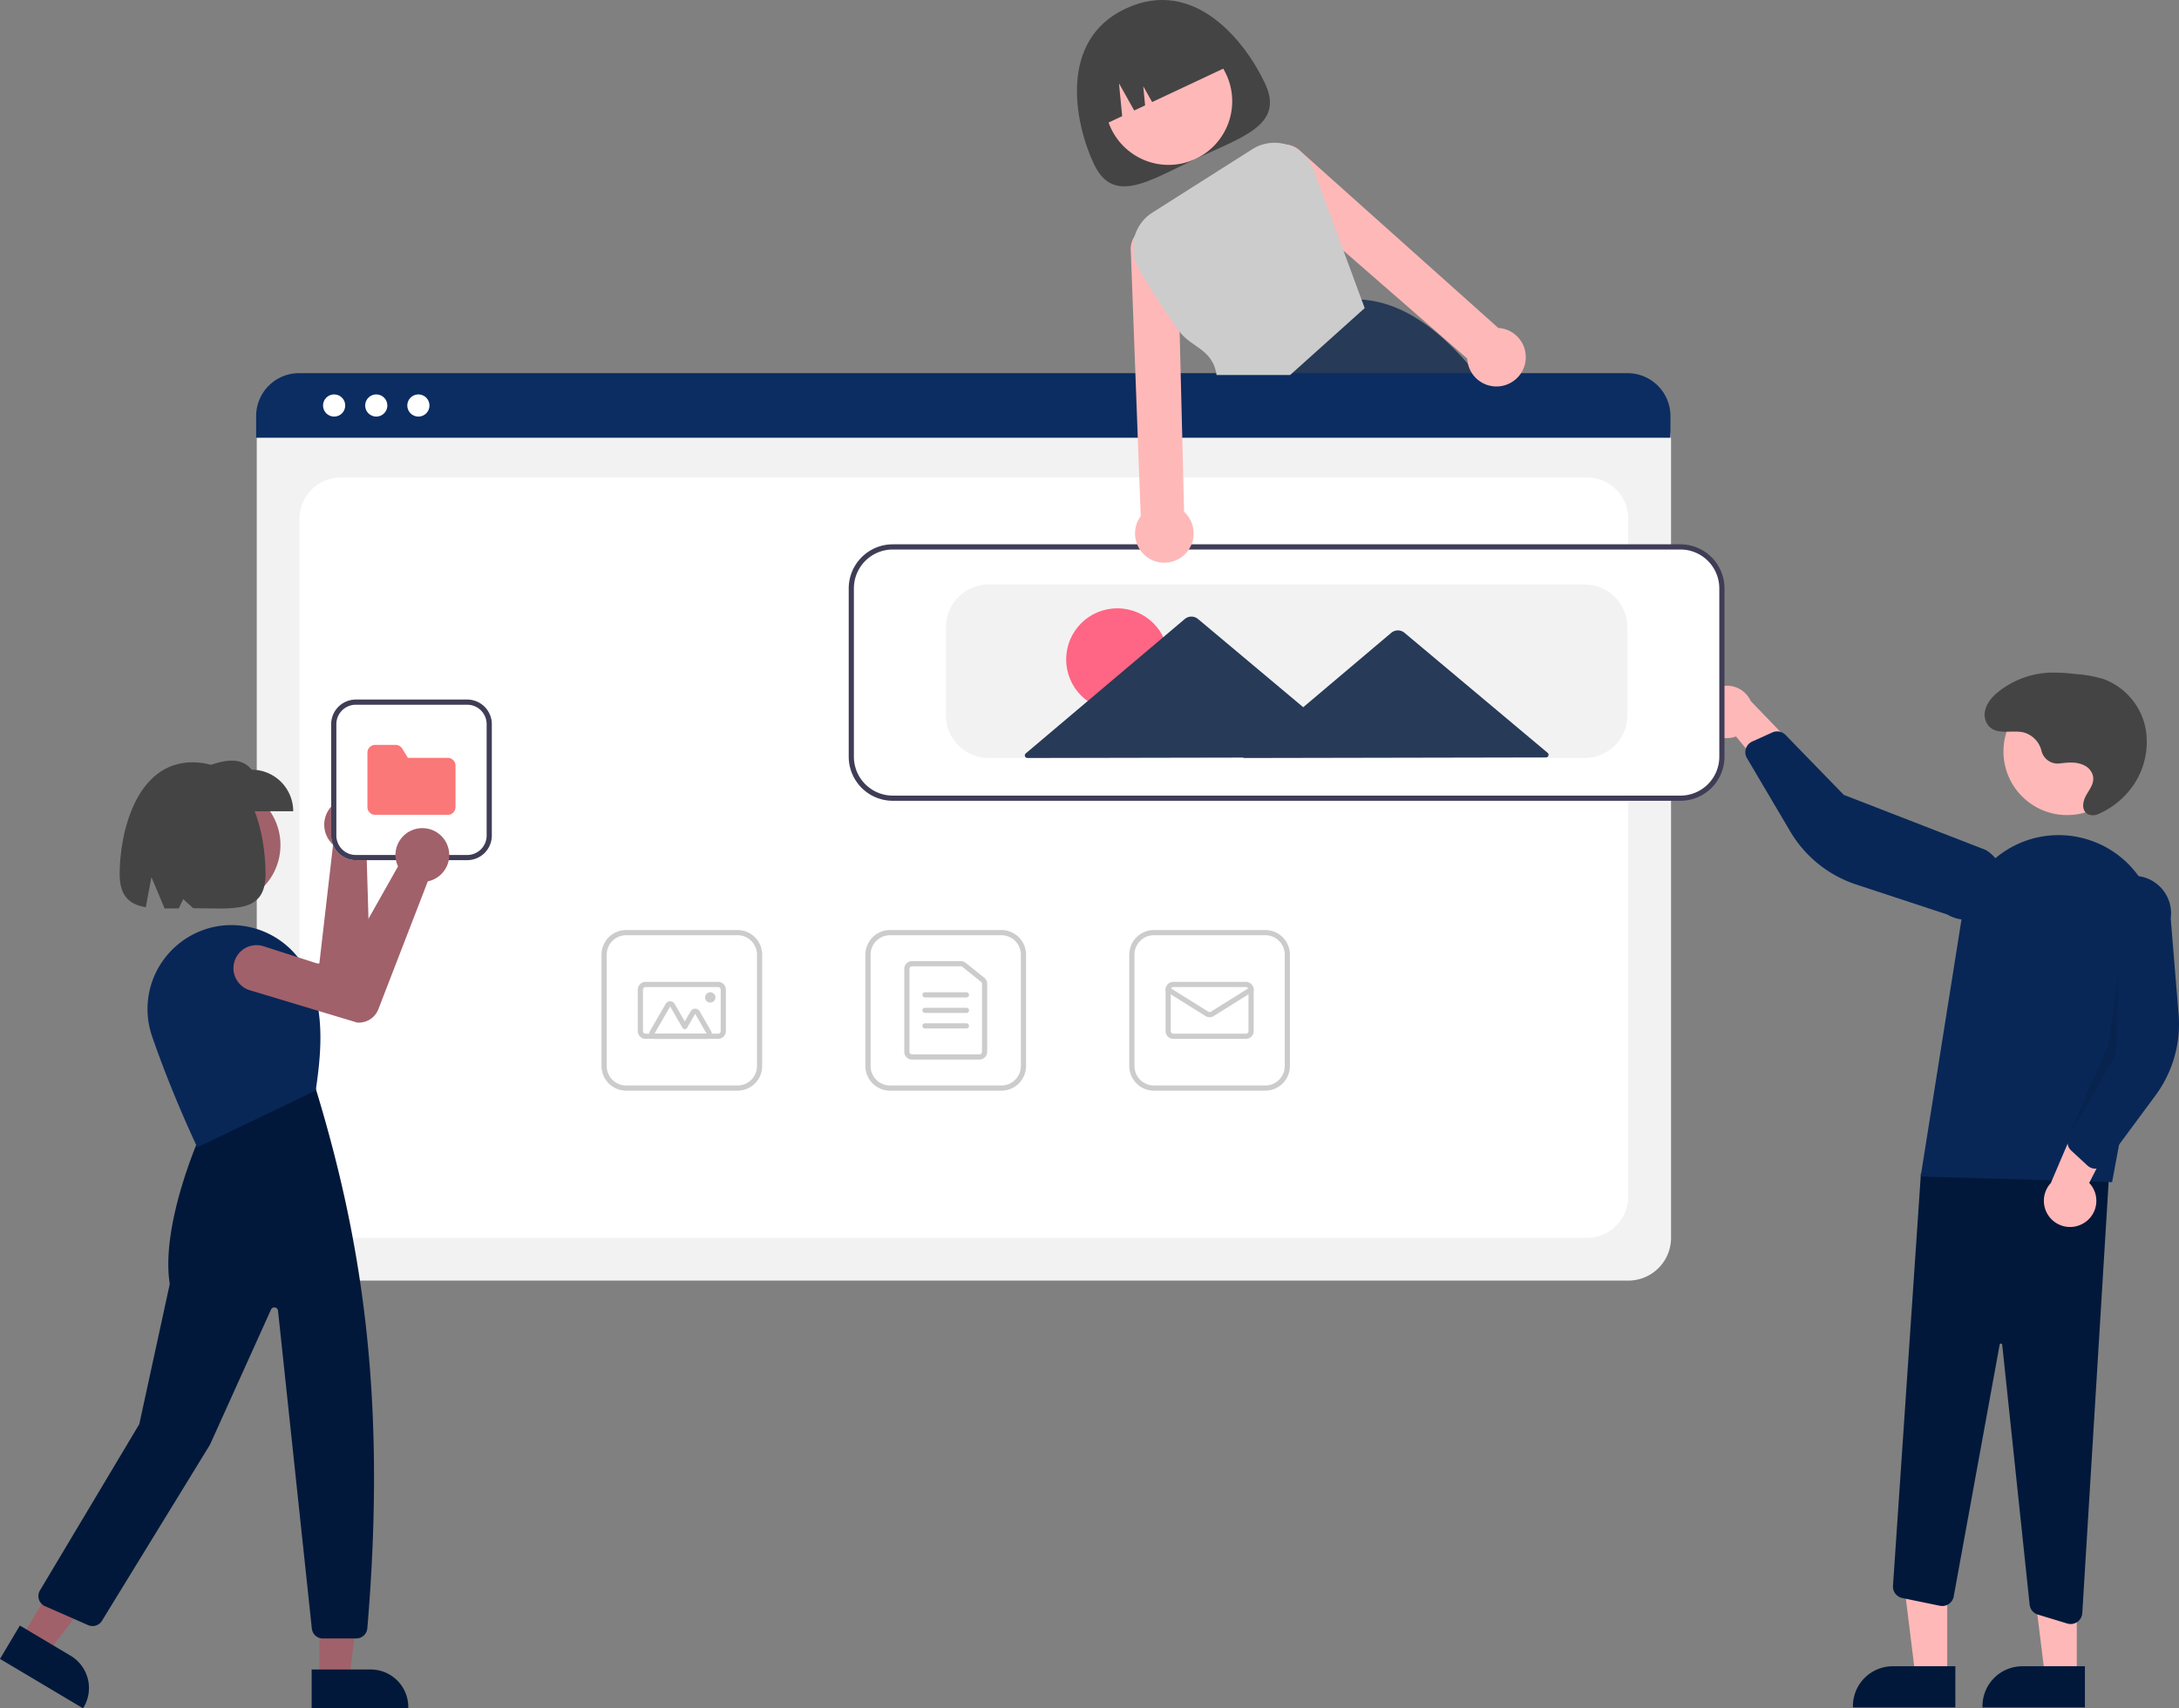 <svg xmlns="http://www.w3.org/2000/svg" width="610" height="478.329" viewBox="0 0 610 478.329">
  <rect x="0" y="0" width="610" height="478.329" fill="#808080" stroke="none"/>
  <g id="services_" data-name="services " transform="translate(-16.096 0)">
    <path id="Path_2887" data-name="Path 2887" d="M665.9,129.812c5.452,11.6-6.1,14.888-19.334,21.107s-23.137,13.015-28.589,1.412S608.1,117.7,626.823,108.9C646.19,99.8,660.449,118.21,665.9,129.812Z" transform="translate(-295.672 -106.46)" fill="#444"/>
    <circle id="Ellipse_156" data-name="Ellipse 156" cx="17.815" cy="17.815" r="17.815" transform="translate(325.416 10.538)" fill="#ffb8b8"/>
    <path id="Path_2888" data-name="Path 2888" d="M746.357,245.624c-.617-.805-1.233-1.6-1.857-2.365q-1.208-1.5-2.43-2.909c-9.234-10.655-19.055-17.365-29.87-18.083h-.015l-.16-.015-21.55,21.006L683.15,250.4l.16.392,3.953,9.843h69.264a170.322,170.322,0,0,0-10.169-15.008Z" transform="translate(-314.967 -138.393)" fill="#273a57"/>
    <path id="Path_2889" data-name="Path 2889" d="M621.222,144.674h0l6.377-3-.888-9.2,4.264,7.613,3.048-1.432-.518-5.367,2.488,4.441,22.649-10.643h0a18.859,18.859,0,0,0-25.089-9.048l-3.282,1.542A18.859,18.859,0,0,0,621.222,144.674Z" transform="translate(-297.361 -109.149)" fill="#444"/>
    <path id="Path_2890" data-name="Path 2890" d="M680.008,508.775H308.02a11.982,11.982,0,0,1-11.968-11.968V273.287a8.778,8.778,0,0,1,8.768-8.768H683.057a8.93,8.93,0,0,1,8.92,8.92V496.807a11.982,11.982,0,0,1-11.968,11.968Z" transform="translate(-208.08 -150.205)" fill="#f2f2f2"/>
    <path id="Path_2891" data-name="Path 2891" d="M324.158,504.138H672.935a11.606,11.606,0,0,0,11.606-11.606V302.819a11.606,11.606,0,0,0-11.606-11.606H324.158a11.606,11.606,0,0,0-11.606,11.606V492.533A11.606,11.606,0,0,0,324.158,504.138Z" transform="translate(-212.611 -157.547)" fill="#fff"/>
    <path id="Path_2892" data-name="Path 2892" d="M691.746,268.81H295.82v-6.093a12.022,12.022,0,0,1,12.012-12h371.9a12.022,12.022,0,0,1,12.012,12Z" transform="translate(-208.016 -146.234)" fill="#0b2d61"/>
    <circle id="Ellipse_157" data-name="Ellipse 157" cx="3.107" cy="3.107" r="3.107" transform="translate(106.527 110.433)" fill="#fff"/>
    <circle id="Ellipse_158" data-name="Ellipse 158" cx="3.107" cy="3.107" r="3.107" transform="translate(118.32 110.433)" fill="#fff"/>
    <circle id="Ellipse_159" data-name="Ellipse 159" cx="3.107" cy="3.107" r="3.107" transform="translate(130.114 110.433)" fill="#fff"/>
    <path id="Path_2893" data-name="Path 2893" d="M569.555,511.012h-31.19a6.9,6.9,0,0,1-6.891-6.891v-31.19a6.9,6.9,0,0,1,6.891-6.891h31.19a6.9,6.9,0,0,1,6.891,6.891v31.19A6.9,6.9,0,0,1,569.555,511.012Zm-31.19-43.521a5.446,5.446,0,0,0-5.44,5.44v31.19a5.446,5.446,0,0,0,5.44,5.44h31.19a5.446,5.446,0,0,0,5.44-5.44v-31.19a5.446,5.446,0,0,0-5.44-5.44Z" transform="translate(-273.111 -205.629)" fill="#ccc"/>
    <path id="Path_2894" data-name="Path 2894" d="M567.509,505.6H548.65a2.179,2.179,0,0,1-2.176-2.176V480.216a2.178,2.178,0,0,1,2.176-2.176h13.665a2.181,2.181,0,0,1,1.363.48l5.194,4.174a2.165,2.165,0,0,1,.813,1.7v19.038A2.178,2.178,0,0,1,567.509,505.6ZM548.65,479.491a.726.726,0,0,0-.725.725v23.211a.726.726,0,0,0,.725.725h18.859a.726.726,0,0,0,.725-.725V484.39a.722.722,0,0,0-.271-.565l-5.194-4.174a.727.727,0,0,0-.454-.16Z" transform="translate(-277.233 -208.922)" fill="#ccc"/>
    <path id="Path_2895" data-name="Path 2895" d="M565.8,491.491H554.2a.725.725,0,0,1,0-1.451H565.8a.725.725,0,1,1,0,1.451Z" transform="translate(-279.157 -212.208)" fill="#ccc"/>
    <path id="Path_2896" data-name="Path 2896" d="M565.8,497.491H554.2a.725.725,0,0,1,0-1.451H565.8a.725.725,0,1,1,0,1.451Z" transform="translate(-279.157 -213.862)" fill="#ccc"/>
    <path id="Path_2897" data-name="Path 2897" d="M565.8,503.491H554.2a.725.725,0,1,1,0-1.451H565.8a.725.725,0,1,1,0,1.451Z" transform="translate(-279.157 -215.516)" fill="#ccc"/>
    <path id="Path_2898" data-name="Path 2898" d="M671.555,511.012h-31.19a6.9,6.9,0,0,1-6.891-6.891v-31.19a6.9,6.9,0,0,1,6.891-6.891h31.19a6.9,6.9,0,0,1,6.891,6.891v31.19A6.9,6.9,0,0,1,671.555,511.012Zm-31.19-43.521a5.446,5.446,0,0,0-5.44,5.44v31.19a5.446,5.446,0,0,0,5.44,5.44h31.19a5.446,5.446,0,0,0,5.44-5.44v-31.19a5.446,5.446,0,0,0-5.44-5.44Z" transform="translate(-301.24 -205.629)" fill="#ccc"/>
    <path id="Path_2899" data-name="Path 2899" d="M669.96,502H649.65a2.178,2.178,0,0,1-2.176-2.176V488.216a2.178,2.178,0,0,1,2.176-2.176h20.31a2.178,2.178,0,0,1,2.176,2.176v11.606A2.178,2.178,0,0,1,669.96,502Zm-20.31-14.507a.726.726,0,0,0-.725.725v11.606a.726.726,0,0,0,.725.725h20.31a.726.726,0,0,0,.725-.725V488.216a.726.726,0,0,0-.725-.725Z" transform="translate(-305.083 -211.118)" fill="#ccc"/>
    <path id="Path_2900" data-name="Path 2900" d="M659.8,496.482a2.179,2.179,0,0,1-1.153-.328l-10.837-6.773a.726.726,0,0,1,.769-1.23l10.837,6.773a.729.729,0,0,0,.769,0l10.836-6.773a.726.726,0,1,1,.769,1.23l-10.836,6.773a2.18,2.18,0,0,1-1.154.328Z" transform="translate(-305.083 -211.662)" fill="#ccc"/>
    <path id="Path_2901" data-name="Path 2901" d="M467.555,511.012h-31.19a6.9,6.9,0,0,1-6.891-6.891v-31.19a6.9,6.9,0,0,1,6.891-6.891h31.19a6.9,6.9,0,0,1,6.891,6.891v31.19A6.9,6.9,0,0,1,467.555,511.012Zm-31.19-43.521a5.446,5.446,0,0,0-5.44,5.44v31.19a5.446,5.446,0,0,0,5.44,5.44h31.19a5.446,5.446,0,0,0,5.44-5.44v-31.19a5.446,5.446,0,0,0-5.44-5.44Z" transform="translate(-244.983 -205.629)" fill="#ccc"/>
    <path id="Path_2902" data-name="Path 2902" d="M465.96,502H445.65a2.178,2.178,0,0,1-2.176-2.176V488.216a2.178,2.178,0,0,1,2.176-2.176h20.31a2.178,2.178,0,0,1,2.176,2.176v11.606A2.178,2.178,0,0,1,465.96,502Zm-20.31-14.507a.726.726,0,0,0-.725.725v11.606a.726.726,0,0,0,.725.725h20.31a.726.726,0,0,0,.725-.725V488.216a.726.726,0,0,0-.725-.725Z" transform="translate(-248.835 -211.118)" fill="#ccc"/>
    <path id="Path_2903" data-name="Path 2903" d="M463.96,504.058h-14.6a1.45,1.45,0,0,1-1.256-2.176l4.4-7.616a1.451,1.451,0,0,1,2.513,0l2.84,4.919,1.645-2.85a1.451,1.451,0,0,1,2.513,0l3.2,5.547a1.451,1.451,0,0,1-1.257,2.176Zm0-1.451h0l-3.2-5.547L458.484,501a.725.725,0,0,1-.628.363h0a.725.725,0,0,1-.628-.363l-3.468-6.007-4.4,7.616Z" transform="translate(-250.055 -213.181)" fill="#ccc"/>
    <circle id="Ellipse_160" data-name="Ellipse 160" cx="1.451" cy="1.451" r="1.451" transform="translate(213.481 277.83)" fill="#ccc"/>
    <path id="Path_2904" data-name="Path 2904" d="M763.856,635.162h-8.893l-4.23-34.3h13.125Z" transform="translate(-202.638 -165.709)" fill="#ffb8b8"/>
    <path id="Path_2905" data-name="Path 2905" d="M941.959,762.131H913.285v-.363a11.161,11.161,0,0,1,11.161-11.16h17.513Z" transform="translate(-378.473 -284.057)" fill="#01183a"/>
    <path id="Path_2906" data-name="Path 2906" d="M813.856,635.162h-8.893l-4.23-34.3h13.125Z" transform="translate(-216.371 -165.709)" fill="#ffb8b8"/>
    <path id="Path_2907" data-name="Path 2907" d="M991.963,762.131H963.29v-.363a11.161,11.161,0,0,1,11.161-11.16h17.513Z" transform="translate(-392.207 -284.057)" fill="#01183a"/>
    <path id="Path_2908" data-name="Path 2908" d="M977.54,684.191l-8.236-2.505a3.259,3.259,0,0,1-2.3-2.78l-7.678-72.772a.348.348,0,0,0-.347-.324.34.34,0,0,0-.37.3l-12.861,70.5a3.264,3.264,0,0,1-3.87,2.611l-10.526-2.168a3.276,3.276,0,0,1-2.6-3.418l7.823-115.558,53.051-5.724-7.883,128.915a3.262,3.262,0,0,1-4.208,2.924Z" transform="translate(-382.721 -229.607)" fill="#01183a"/>
    <circle id="Ellipse_161" data-name="Ellipse 161" cx="17.815" cy="17.815" r="17.815" transform="translate(576.954 192.593)" fill="#ffb8b8"/>
    <path id="Path_2909" data-name="Path 2909" d="M939.433,524.99l11.5-72.427a27.46,27.46,0,0,1,34.821-22.05h0a27.377,27.377,0,0,1,19.3,31.38l-12.034,64.681Z" transform="translate(-385.654 -195.577)" fill="#082757"/>
    <path id="Path_2910" data-name="Path 2910" d="M998.4,566.118a7.294,7.294,0,0,0,1.267-11.112l11.893-23.031L998.165,533.4l-9.24,21.651a7.333,7.333,0,0,0,9.474,11.063Z" transform="translate(-398.714 -223.803)" fill="#ffb8b8"/>
    <path id="Path_2911" data-name="Path 2911" d="M1003.454,527.1a3.268,3.268,0,0,1-1.76-.835l-4.55-4.2a3.274,3.274,0,0,1-.792-3.666l9.094-21.556-1.29-42.592a10.515,10.515,0,1,1,20.837,2.842l2.206,26.774a33.637,33.637,0,0,1-6.483,22.774l-14.182,19.173a3.268,3.268,0,0,1-2.318,1.308A3.23,3.23,0,0,1,1003.454,527.1Z" transform="translate(-401.217 -199.903)" fill="#082757"/>
    <path id="Path_2912" data-name="Path 2912" d="M854.455,380.266a7.294,7.294,0,0,0,9.739,5.5L880.765,405.7l3.906-12.891-16.335-16.951a7.334,7.334,0,0,0-13.881,4.411Z" transform="translate(-362.123 -179.562)" fill="#ffb8b8"/>
    <path id="Path_2913" data-name="Path 2913" d="M872.225,393.391a3.268,3.268,0,0,1,1.455-1.3l5.646-2.551a3.275,3.275,0,0,1,3.685.7l16.3,16.779,39.725,15.418a10.515,10.515,0,1,1-10.742,18.08l-25.516-8.408a33.637,33.637,0,0,1-18.444-14.849L872.213,396.73a3.268,3.268,0,0,1-.3-2.644,3.228,3.228,0,0,1,.313-.695Z" transform="translate(-367.068 -184.459)" fill="#082757"/>
    <path id="Path_2914" data-name="Path 2914" d="M829.668,375.652l-.725,23.211L815.58,422.082l11.157-25.875Z" transform="translate(-220.448 -103.603)" opacity="0.1"/>
    <path id="Path_2915" data-name="Path 2915" d="M985.161,391.937a4.659,4.659,0,0,1-5.1-3.411,7.082,7.082,0,0,0-5.042-5.276c-3.268-.747-7.262.792-9.657-1.685a4.814,4.814,0,0,1-1.143-4.238c.441-2.406,2.162-4.224,4.035-5.678a24.708,24.708,0,0,1,13.685-5.114,49.092,49.092,0,0,1,7.7.383,34.1,34.1,0,0,1,7.88,1.44,18.552,18.552,0,0,1,11.607,13.55,21.419,21.419,0,0,1-4.394,17.5,22.994,22.994,0,0,1-8.821,6.716,3.441,3.441,0,0,1-2.616.133c-2.145-.853-1.795-3.51-.817-5.282,1.047-1.9,2.657-3.733,1.815-6.041a4.571,4.571,0,0,0-2.268-2.442c-2.132-1.087-4.518-.83-6.81-.565Z" transform="translate(-392.433 -178.178)" fill="#444"/>
    <path id="Path_2916" data-name="Path 2916" d="M758.272,388.517H537.765A11.982,11.982,0,0,1,525.8,376.549V329.4a11.982,11.982,0,0,1,11.968-11.968H758.272A11.982,11.982,0,0,1,770.24,329.4v47.148A11.982,11.982,0,0,1,758.272,388.517Z" transform="translate(-271.746 -164.66)" fill="#fff"/>
    <path id="Path_2917" data-name="Path 2917" d="M758.135,388.743H537.628A12.345,12.345,0,0,1,525.3,376.412V329.264a12.345,12.345,0,0,1,12.331-12.331H758.135a12.345,12.345,0,0,1,12.331,12.331v47.148A12.345,12.345,0,0,1,758.135,388.743ZM537.628,318.384a10.893,10.893,0,0,0-10.88,10.88v47.148a10.893,10.893,0,0,0,10.88,10.88H758.135a10.892,10.892,0,0,0,10.88-10.88V329.264a10.893,10.893,0,0,0-10.88-10.88Z" transform="translate(-271.609 -164.523)" fill="#3f3d56"/>
    <path id="Path_2918" data-name="Path 2918" d="M741.6,381.032H574.765A11.982,11.982,0,0,1,562.8,369.063V344.4a11.982,11.982,0,0,1,11.968-11.968H741.6A11.982,11.982,0,0,1,753.564,344.4v24.662A11.982,11.982,0,0,1,741.6,381.032Z" transform="translate(-281.891 -168.784)" fill="#f2f2f2"/>
    <circle id="Ellipse_162" data-name="Ellipse 162" cx="14.313" cy="14.313" r="14.313" transform="translate(314.566 170.331)" fill="#ff6584"/>
    <path id="Path_2919" data-name="Path 2919" d="M739.588,383l-20.2-16.944L699.531,349.4a2.9,2.9,0,0,0-3.738.007L676,366.139l-4.834,4.086-7.289-6.113-22.15-18.577a2.9,2.9,0,0,0-3.737.007l-22.078,18.662L593.49,383.161a.725.725,0,0,0,.47,1.279l45.978-.089,14.553-.028-.142.12,43.381-.084,41.394-.08a.725.725,0,0,0,.465-1.281Z" transform="translate(-290.239 -172.205)" fill="#273a57"/>
    <path id="Path_2921" data-name="Path 2921" d="M757.278,217.453a8.139,8.139,0,0,0-5.259-3.7,7.471,7.471,0,0,0-1.2-.152L695.551,164.19a6.539,6.539,0,0,0-4.084-1.951,5.561,5.561,0,0,0-.921-.029,6.568,6.568,0,0,0-4.323,11.228l21.158,18.446,34.744,30.283a8.641,8.641,0,0,0,.254,1.69,8.172,8.172,0,0,0,7.014,6.071,8.046,8.046,0,0,0,4.389-.725,8.273,8.273,0,0,0,2.814-2.154c.08-.094.152-.181.225-.283a8.191,8.191,0,0,0,.457-9.314Z" transform="translate(-315.279 -121.77)" fill="#ffb8b8"/>
    <path id="Path_2922" data-name="Path 2922" d="M648.942,273.685l-.515-20.934-.435-17.372-.3-12.157-.588-23.7a6.561,6.561,0,0,0-11.4-3.808,5.023,5.023,0,0,0-.544.7,6.482,6.482,0,0,0-1.132,4.388l1.291,34.577.646,17.372.827,22.159a8.737,8.737,0,0,0-.645,1.023,8.2,8.2,0,1,0,12.788-2.249Z" transform="translate(-301.362 -130.383)" fill="#ffb8b8"/>
    <path id="Path_2923" data-name="Path 2923" d="M698.958,205.6l-5.128-13.89-8.3-22.5a11.61,11.61,0,0,0-7.217-7.021c-.13-.044-.268-.087-.4-.123a11.594,11.594,0,0,0-9.6,1.32l-27.948,17.728a11.673,11.673,0,0,0-3.823,15.776,200.428,200.428,0,0,0,11.41,17.546c3.257,4.432,9.321,4.9,10.373,12.157h20.607l20.861-18.729Z" transform="translate(-301.659 -121.595)" fill="#ccc"/>
    <circle id="Ellipse_163" data-name="Ellipse 163" cx="16.808" cy="16.808" r="16.808" transform="translate(60.993 219.814)" fill="#a0616a"/>
    <path id="Path_2924" data-name="Path 2924" d="M323.153,416.576q.248.2.482.419a7.529,7.529,0,0,1-.3,11.231,7.059,7.059,0,0,1-.59.445l1.138,38.4a5.847,5.847,0,0,1-4.022,5.706l-.069.015-31.182,3.321a6.454,6.454,0,1,1-1.249-12.848l22.228-1.957,3.844-33.258a7.175,7.175,0,0,1-.7-.718,7.529,7.529,0,0,1,10.429-10.759Z" transform="translate(-204.09 -191.552)" fill="#a0616a"/>
    <path id="Path_2925" data-name="Path 2925" d="M139.327,636.921h8.39l3.991-32.36H139.326Z" transform="translate(-33.845 -166.725)" fill="#a0616a"/>
    <path id="Path_2926" data-name="Path 2926" d="M317.242,751.858h16.523a10.529,10.529,0,0,1,10.529,10.529v.342H317.242Z" transform="translate(-213.899 -284.401)" fill="#01183a"/>
    <path id="Path_2927" data-name="Path 2927" d="M24.366,622.654l7.209,4.292L51.56,601.184l-10.639-6.335Z" transform="translate(-2.271 -164.058)" fill="#a0616a"/>
    <path id="Path_2928" data-name="Path 2928" d="M202.521,734.889l14.2,8.452h0a10.529,10.529,0,0,1,3.66,14.434l-.175.294L196.96,744.23Z" transform="translate(-180.864 -279.741)" fill="#01183a"/>
    <path id="Path_2929" data-name="Path 2929" d="M300.786,681.452h-9.395a3.074,3.074,0,0,1-3.062-2.754l-9.471-89.028a1.027,1.027,0,0,0-1.956-.314L259.816,627.19l-30.25,49.326a3.094,3.094,0,0,1-3.865,1.208l-12.085-5.317a3.08,3.08,0,0,1-1.4-4.4l27.808-46.562,8.529-39.231c-2.682-17.013,8.817-42.307,8.933-42.561l.057-.124,31.674-12.38.159.194c12.491,40.992,20.1,85.107,14.483,151.285a3.1,3.1,0,0,1-3.07,2.821Z" transform="translate(-184.934 -222.686)" fill="#01183a"/>
    <path id="Path_2930" data-name="Path 2930" d="M267.83,526.374l-.148-.31c-.07-.148-7.114-15-12.543-30.879a23.418,23.418,0,0,1,1.624-18.767,23.674,23.674,0,0,1,15.1-11.609h0A23.7,23.7,0,0,1,299.371,479c4.307,10.769,2.934,22.264,1.642,31.3l-.026.181-.165.079Z" transform="translate(-196.501 -205.125)" fill="#082757"/>
    <path id="Path_2931" data-name="Path 2931" d="M300.019,414.687H273.33V403.053c5.858-2.327,11.59-4.306,15.055,0a11.633,11.633,0,0,1,11.633,11.633Z" transform="translate(-201.839 -187.535)" fill="#444"/>
    <path id="Path_2932" data-name="Path 2932" d="M263.561,401.185c-15.955,0-20.421,20-20.421,31.281,0,6.292,2.846,8.542,7.317,9.3l1.579-8.422,3.7,8.784c1.256.006,2.576-.018,3.944-.043l1.254-2.582,2.8,2.536c11.2.017,20.252,1.649,20.252-9.577C283.981,421.184,280.065,401.185,263.561,401.185Z" transform="translate(-193.548 -187.74)" fill="#444"/>
    <path id="Path_2934" data-name="Path 2934" d="M363.055,421.9h-31.19a6.9,6.9,0,0,1-6.891-6.891v-31.19a6.9,6.9,0,0,1,6.891-6.891h31.19a6.9,6.9,0,0,1,6.891,6.891v31.19A6.9,6.9,0,0,1,363.055,421.9Z" transform="translate(-216.166 -181.054)" fill="#fff"/>
    <path id="Path_2935" data-name="Path 2935" d="M363.055,421.9h-31.19a6.9,6.9,0,0,1-6.891-6.891v-31.19a6.9,6.9,0,0,1,6.891-6.891h31.19a6.9,6.9,0,0,1,6.891,6.891v31.19A6.9,6.9,0,0,1,363.055,421.9Zm-31.19-43.521a5.446,5.446,0,0,0-5.44,5.44v31.19a5.446,5.446,0,0,0,5.44,5.44h31.19a5.446,5.446,0,0,0,5.44-5.44v-31.19a5.446,5.446,0,0,0-5.44-5.44Z" transform="translate(-216.166 -181.054)" fill="#3f3d56"/>
    <path id="Path_2936" data-name="Path 2936" d="M361.46,414.018H341.15a2.178,2.178,0,0,1-2.176-2.176V396.609a2.178,2.178,0,0,1,2.176-2.176h5.717a2.162,2.162,0,0,1,1.853,1.035l1.595,2.591H361.46a2.178,2.178,0,0,1,2.176,2.176v11.606a2.178,2.178,0,0,1-2.176,2.176Z" transform="translate(-220.021 -185.862)" fill="#fb7878"/>
    <path id="Path_2937" data-name="Path 2937" d="M346.541,430.562q.152.279.281.573a7.529,7.529,0,0,1-4.637,10.234,7.052,7.052,0,0,1-.717.181l-13.854,35.836a5.847,5.847,0,0,1-5.921,3.7l-.07-.013L291.6,472.032a6.454,6.454,0,1,1,3.834-12.326l21.246,6.821,16.448-29.16a7.165,7.165,0,0,1-.371-.935,7.529,7.529,0,0,1,13.787-5.869Z" transform="translate(-205.609 -194.775)" fill="#a0616a"/>
  </g>
</svg>

